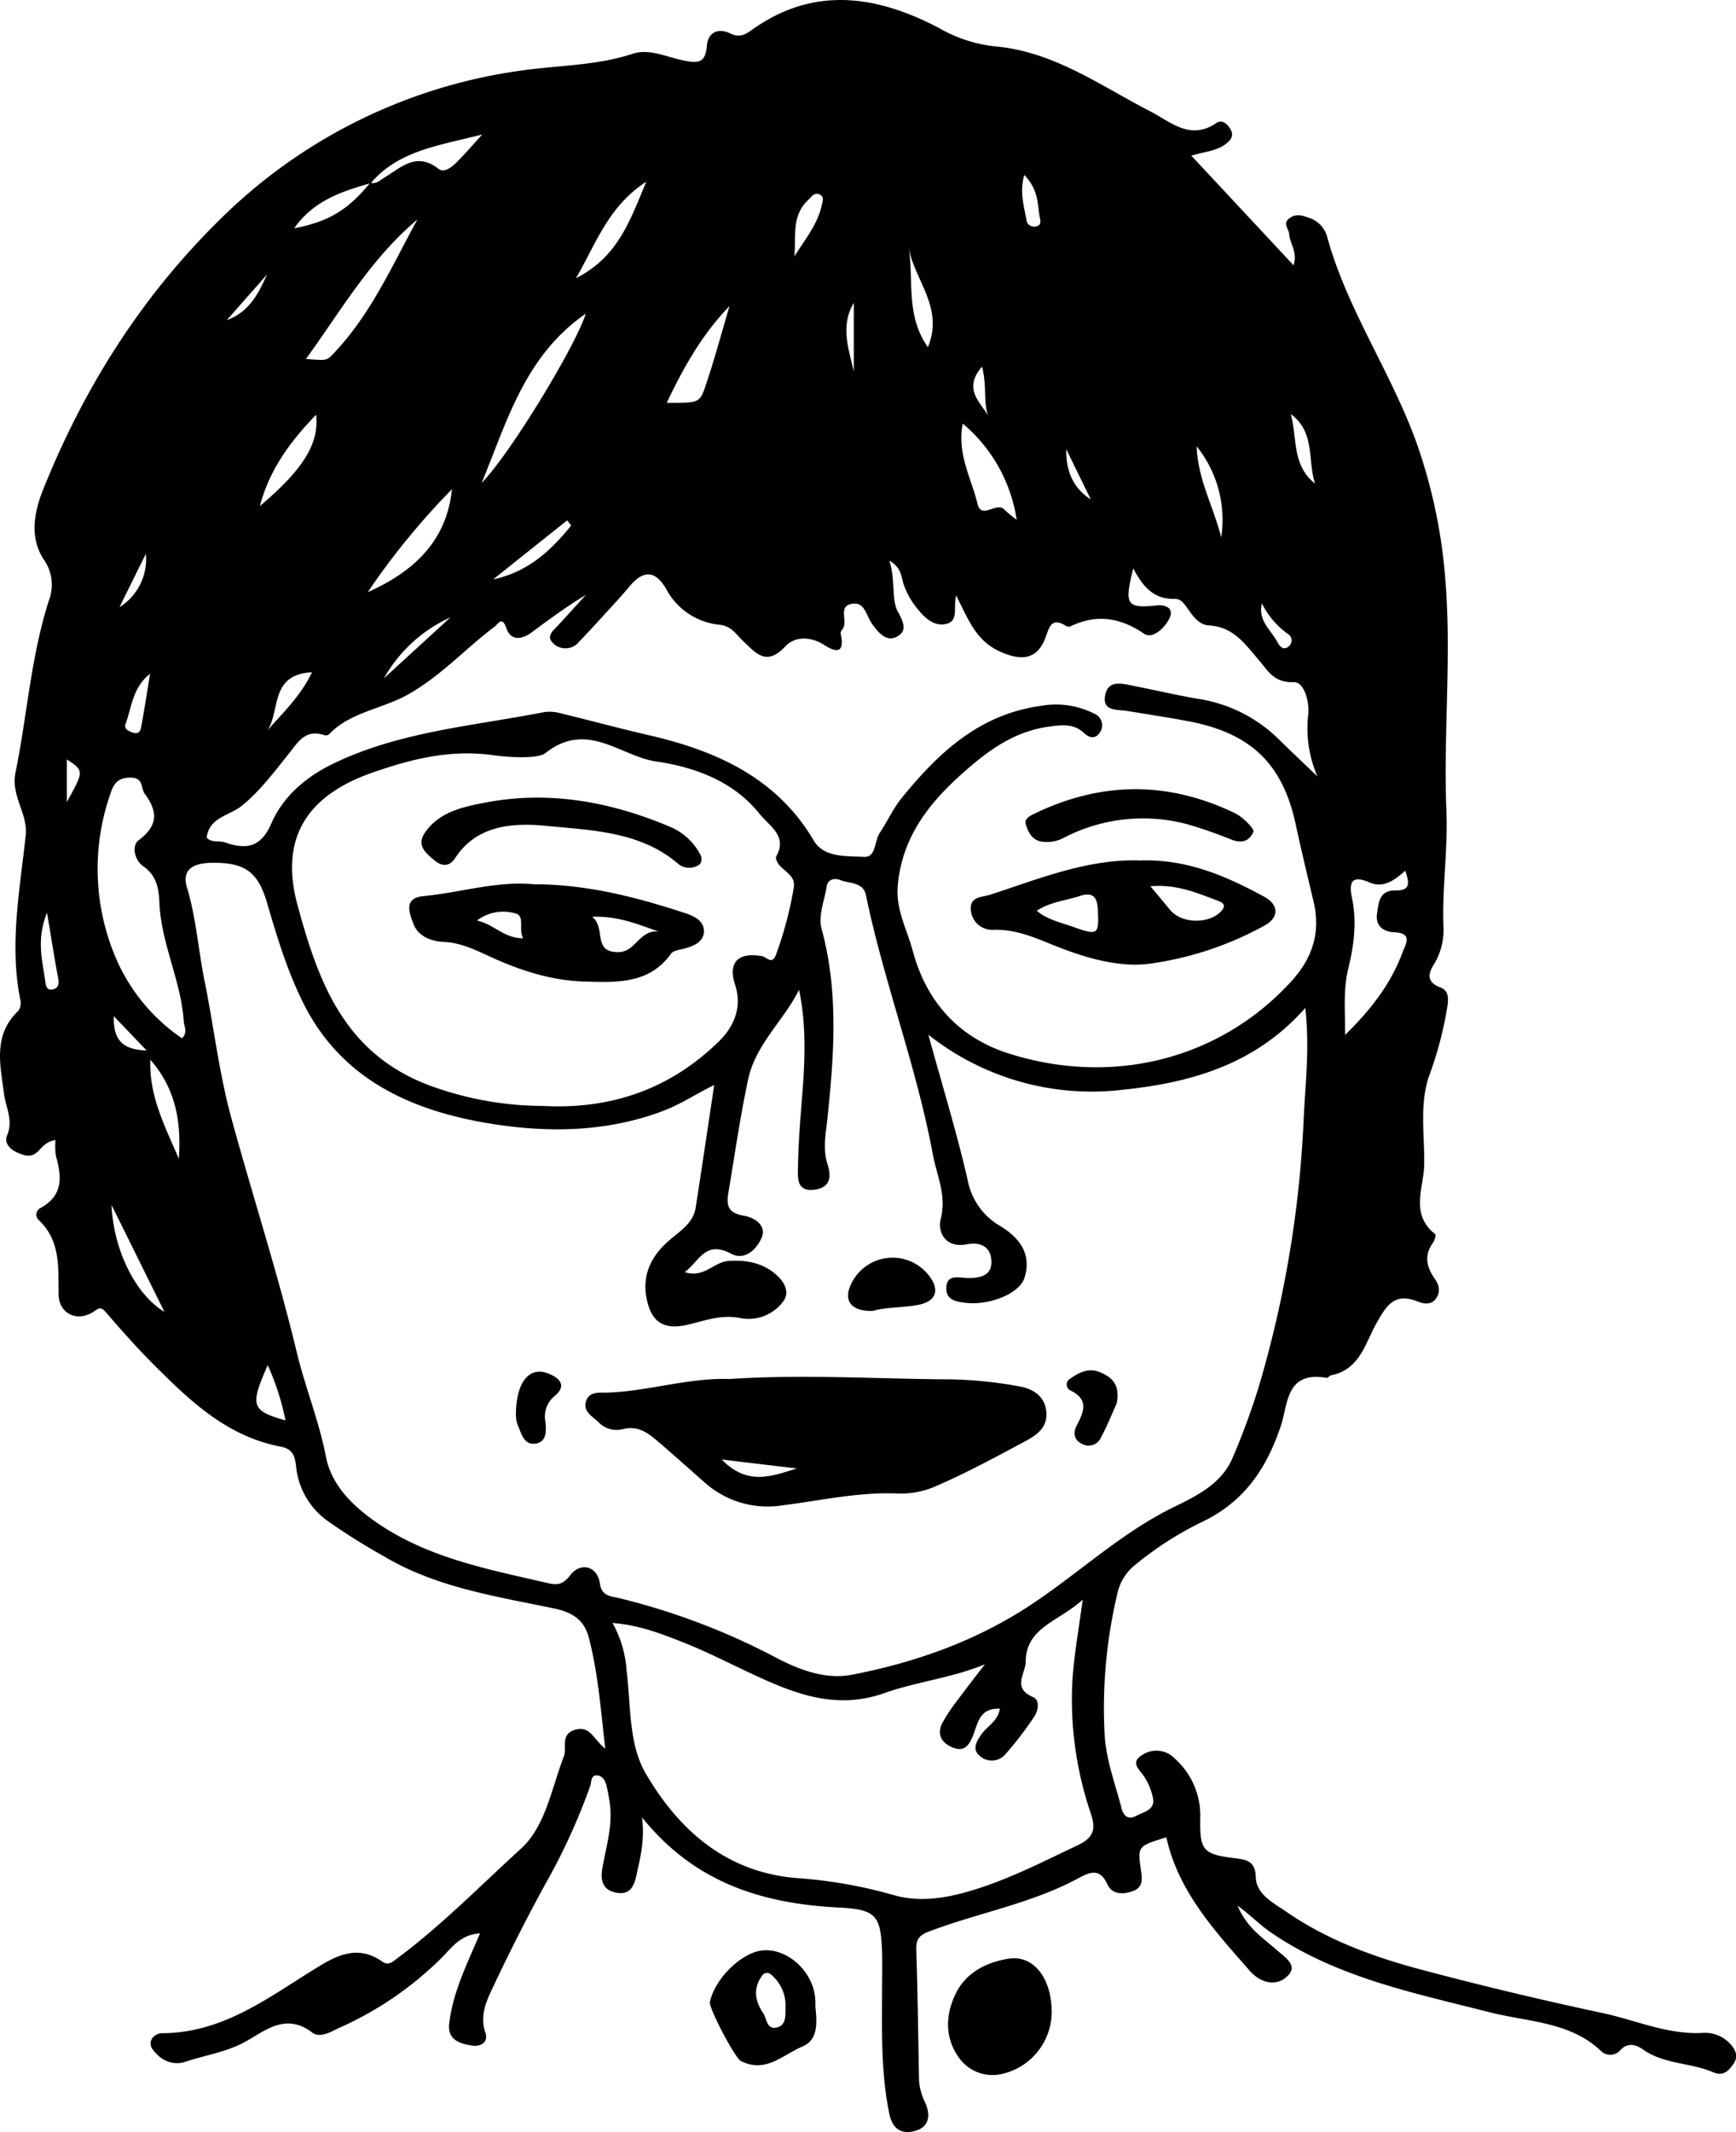 <svg xmlns="http://www.w3.org/2000/svg" viewBox="0 0 337.52 414.36"><title>Asset 46</title><g id="Layer_2" data-name="Layer 2"><g id="Layer_3" data-name="Layer 3"><path d="M10.79,221.56c-1.91.32-2.6,1.43-3.49,2.28-1.31,1.25-2.67.7-4,.12s-2.56-1.83-1.92-3.31c1.25-2.91-.27-5.44-.61-8.16C.06,207-1.42,201.14,3.59,196.42a2.79,2.79,0,0,0,.34-2.22C1.8,183.49,3.87,172.92,5,162.33c.44-4.23-2.89-7.59-2-12.13C5.3,139,6,127.52,9.56,116.53a8.47,8.47,0,0,0-1.08-7.84c-2.76-4.24-1.87-9.1-.1-13.53C16.22,75.6,27.26,57.94,42.55,42.87a103.15,103.15,0,0,1,59.1-29.2c7.15-1,14.44-.92,21.42-3.24,3.16-1,6.39.59,9.48,1.25s4.6.7,4.88-2.77c.2-2.62,2.19-3.55,4.51-2.42,1.88.92,3,.2,4.31-.73,12-8.54,24.21-6.67,36.32-.31A27.65,27.65,0,0,0,193.35,9c11.56,1,20.6,7.66,30.38,12.69,3.9,2,7.65,5.68,12.75,2.22,1.11-.75,2.13.14,2.74,1.17.7,1.19.17,2.06-.8,2.83-1.83,1.45-4.18,1.55-6.8,2.34L251.5,51.56c.84-2.5-.72-4.21-.86-6.1-.07-1-1.31-2,0-3s2.5-.61,3.69-.18a5.38,5.38,0,0,1,3.64,3.52c3.94,14.62,13,27.19,17.86,41.47A103.53,103.53,0,0,1,281,112.55c1.25,15.08-.4,30.12.22,45.19.31,7.44-.89,15-.56,22.59a12.82,12.82,0,0,1-1.92,7.16c-1.14,1.84-1.34,3.41,1.29,4.4,1.52.58,1.61,1.85,1.41,3.49a71.83,71.83,0,0,1-3.64,13.86c-1.84,5.52-.81,11.4-.9,17.1-.07,4.5-2.82,9.63,2.14,13.51.21.16-.12,1.23-.46,1.7-1.72,2.41-1.25,4.65.33,6.9.87,1.23,1.23,2.56.29,3.91s-2.51,1-3.53.59c-4.6-1.84-6.12.83-8,4.12-2.25,3.88-3.17,9.08-8.92,10.22-.29.06-.57.54-.78.5-8-1.43-7.54,5.13-8.93,9.28-2.73,8.16-7,14.72-15.31,18.7A64.78,64.78,0,0,0,220.86,304a9.75,9.75,0,0,0-3.63,5.77,95.84,95.84,0,0,0-2.44,27.7c.33,4.71,2.07,9.34,3.28,14,.33,1.25,1.14,2.34,2.82,1.44,1.48-.8,3.67-1.12,3.29-3.4a12.07,12.07,0,0,0-1.51-3.91c-.87-1.52-3.21-3-.53-4.57a4.93,4.93,0,0,1,6.22.69,14.86,14.86,0,0,1,5,11.55c-.12,6.41.5,7.11,6.95,7.89,2.22.27,3.78.7,3.84,3.64.08,3.36,3.49,5.06,6,6.77,8.22,5.68,17.6,9,27.32,11.52,11.35,3,22.81,5.72,34.23,8.16,6.28,1.35,12.48,4.17,19.2,3.84a6.62,6.62,0,0,1,5.59,2.23c1,1.13,1.53,2.4.51,3.83s-2,2.4-4,1.55c-4.38-1.87-9.53-1.51-13.61-4.43-1.19-.85-2.93-1.45-4.36.18a2.61,2.61,0,0,1-3.91,0c-6-5.56-14.15-5.51-21.5-7.38-14.8-3.78-29.87-6.77-42.69-15.62-1.94-1.34-3.5-3-6.32-5.11,1.84,4.4,5,6.31,7.61,8.62,1.67,1.48,4.31,3.05,2,5.17s-5.33,1.06-7.23-1.11c-6.85-7.81-13.95-15.51-16.22-25.95-5.63,1.73-5.58,1.72-4.94,6.41.21,1.51.5,3.25-1.47,4s-4.15.73-5.06-1.27c-1.5-3.31-3.48-2.34-5.73-1.14-9.09,4.89-19.38,6.67-29,10.32-2.14.81-2.48,1.79-2.42,3.73.27,8.38.38,16.77.53,25.16a11.39,11.39,0,0,0,1.23,4.41c1,2.31.89,4.77-2.26,5.51-2.66.62-4.18-.72-4.73-3.35-1.57-7.52-1.46-15.13-1.43-22.74,0-2.95.07-5.91,0-8.86-.26-7-1.17-8.16-8.37-8.53-14.81-.75-28-4.74-38.29-17.51.56,4.71-.41,8-1.1,11.27-.51,2.45-1.52,3.89-4.1,3.31s-2.9-2.52-2.51-4.75c.72-4.1,2-8.15,1.46-12.37a32.13,32.13,0,0,0-.66-3.63c-.21-.95-.79-1.92-1.78-2-1.35-.09-1.1,1.27-1.39,2.06a120.94,120.94,0,0,1-7.43,16.72q-5.92,10.62-11.08,21.55c-1.38,2.92-3.12,6.06-1.87,9.67.66,1.9-1,2.72-2.48,2.52-2.39-.34-4.92-1.08-4.56-4.25.7-6.07,3.43-11.54,6-17.57-3.85.21-5.54,2.85-7.54,4.82A66.46,66.46,0,0,1,66.18,394c-1.72.77-3.89,2.22-5.49,1-5.3-4-9.32-.15-13.27,1.94-3.66,1.94-7.62,2.48-11.39,3.76a5.26,5.26,0,0,1-5.38-1.34c-.83-.78-1.67-1.65-1.27-2.83a2.37,2.37,0,0,1,2.34-1.39c11.41-.13,19.88-6.51,28.84-12.09,4.06-2.53,8.6-5.52,13.82-1.79,1.2.86,2.09-.12,3-.78,8.57-6.39,16-14,23.84-21.14,4.87-4.39,6-11.79,8.41-18,.66-1.73-.78-4.25,2.15-5.16s3.62,1.86,5.9,3.67c-.9-7.78-1.41-14.78-3.21-21.62-.87-3.3-3-4.86-6.74-5.64-11.32-2.36-22.92-4.08-33-10.09a123.67,123.67,0,0,1-10.93-6.84,14.8,14.8,0,0,1-6.22-10.53c-.21-1.8-.41-3.53-3.08-4-10.35-2-17.46-8.79-24.4-15.71-3.33-3.32-6.46-6.84-9.51-10.39-1.1-1.29-1.45-.69-2.57,0-3.19,1.93-6.55.18-6.62-3.41-.1-5.1.46-10.28-3.73-14.39a1.44,1.44,0,0,1,.14-2.43c4.54-2.45,4.2-6.12,3.07-10.12A12.71,12.71,0,0,1,10.79,221.56ZM72,35.49c1.11.37,1.8-.42,2.59-.89,3.31-1.93,6.27-5.23,10.68-1.78,1,.83,2.49-.27,3.39-1.16,1.55-1.53,3-3.19,5.09-5.52-8.42,2.15-16.27,3.12-21.66,9.45C66.44,37.2,60.94,39,57.21,44.36,63.91,43.09,67.68,40.78,72,35.49Zm66.87,175.36c-3.61,1.79-6.5,3.72-9.81,5-11.24,4.27-22.89,4.35-34.42,2.4-15.17-2.57-28.3-8.77-35.51-23-3.19-6.27-5.22-13-7.17-19.65-1.79-6.19-4.31-8.05-11-7.91-3.05.06-5.72,1.09-4.61,4.77,1.8,6,2.21,12.23,3.45,18.32,1.74,8.61,2.75,17.38,5,25.85C49,232.09,54,247.34,57.73,262.94c1.63,6.76,4.32,13.26,5.64,20.18,1,5.09,4.54,8.92,9,12.17,9.91,7.17,21.56,9.5,33.18,12.15,2.12.49,3.52,1.05,5.28-1.27,2.06-2.7,5.31-1.8,5.79,1.52.37,2.55,2.08,2.5,3.65,2.87a133,133,0,0,1,30.93,11.76c4.37,2.26,9.39,4.13,14.45,3.15,13.08-2.53,25.32-7,36.34-14.64,8.74-6,16.58-13.25,26.34-18,4.52-2.2,9.3-4.59,11.38-9.66a138.8,138.8,0,0,0,5-13.58,216.1,216.1,0,0,0,8.74-51.77c.3-7,1.22-13.95.33-21.93-9.76,11.07-22.38,14.54-35.51,15.9a51.12,51.12,0,0,1-37.78-10.71c2.79,10.14,5.57,19.15,7.66,28.32a13.07,13.07,0,0,0,6.3,8.86c3.95,2.4,6.15,5.57,4.72,10.12-1,3.06-6.76,5.28-11.18,4.84-2.13-.22-4.11-.57-4-3,.11-2.67,2.5-1.87,4.12-1.85,2.55.05,4.77-.5,4.64-3.34-.11-2.64-2-3.74-4.77-3.21-4.28.83-5.71-2.51-5.09-4.89,1.2-4.61-.76-8.46-1.53-12.61-3.16-17.06-9.48-33.37-13-50.35-.54-2.61-3.22-2.21-5-2.94-.92-.38-2.39-.3-2.63,1.23-.43,2.75-1.7,5.73-1,8.22,3.35,12.27,2.43,24.56,1.14,36.92-.3,2.88-.94,5.8,0,8.79.67,2.09.88,4.5-2.39,5-3.69.53-3.35-2.32-3.33-4.27.06-4.65.44-9.3.81-13.94.55-6.84.84-13.67-.6-20.62-3,6-8.43,10.57-9.9,17.39-1.56,7.3-2.6,14.66-3.84,22-.45,2.64,0,4,3,4.52,2.16.36,4.37,1.92,3.52,4.12s-3.26,4.74-6,3.26c-5-2.68-6.17,1.44-9,3.58,3.72,1.25,5.63-2,8.52-2.17,3.74-.27,7.08.49,9.68,3.08,1.21,1.2,2.18,3,1,4.69a8.37,8.37,0,0,1-8.55,3.3c-3.77-.69-6.85.58-10.21,1.35-4.45,1-6.81-.5-7.77-4.68-1.13-4.94.77-8.81,4.6-12,2.07-1.72,4.41-3.25,4.85-6.13C136.47,226.89,137.62,219.11,138.86,210.85Zm81.47-100.41c-1.8,7.21-1.3,7.82,4.64,7.22a3.22,3.22,0,0,1,2.22.48c.78.7.4,1.7-.11,2.54-1.06,1.75-3.14,3.5-4.65,2.48-4.66-3.15-9.21-3.89-14.31-1.43a1.17,1.17,0,0,1-.94-.12c-2.59-1.6-3.11,0-3.81,2-1.56,4.5-4.58,5-9,3-4.81-2.2-6.18-6.48-8.5-10.9-.55,2.36.53,4.92-1.84,5.53s-4.25-1.14-5.64-2.9a15.21,15.21,0,0,1-2.74-4.86c-.44-1.39-.44-3.27-2.75-4.51,1.21,3.65.38,7.6,1.64,9.87s1.72,3.77,0,4.79c-2.18,1.32-3.79-.71-5-2.4s-1.4-4.43-4.09-3.85-.32,3.65-1.83,5.11a1.07,1.07,0,0,0-.14.87c.67,3.24-.56,3.72-3.22,2s-5.75-1.73-7.62.29c-3.71,4-5.85,1.11-8.2-1.1-1.37-1.28-2.22-2.87-4.52-3.13a13.18,13.18,0,0,1-10.35-6.85c-2.15-3.76-4.45-3.85-7.17-.63-.71.84-1.42,1.68-2.16,2.5-2.56,2.78-5.08,5.6-7.7,8.32a3.37,3.37,0,0,1-4.81.43c-1.84-1.54-.09-2.7.93-3.83l5.23-5.73c-3.73,2.22-7.1,4.74-10.49,7.24-2,1.49-4.15,1.72-5-.87-.8-2.33-1.6-.7-2.19-.26-5.67,4.26-10.33,9.48-16.76,13.16-5.07,2.9-11.39,3.45-15.53,7.85a1.14,1.14,0,0,1-.94.1c-3.71-1.17-5.06,1.42-6.87,3.67-2.87,3.56-5.65,7.34-9.21,10.15-2.42,1.9-6.23,2.17-6.73,6.11.95,1.09,2.4.53,3.57.94,4.14,1.44,6.95,1,9-3.68,2.17-5,6.39-8.83,11.62-11.42,13-6.44,27.51-7.5,41.53-10.24a8.19,8.19,0,0,1,3.35.31c5.63,1.36,11.22,2.88,16.86,4.18,13.31,3.06,24.94,8.36,32.08,20.45,2,3.42,6.33,3,9.7,3.21,2.5.18,2.07-3.06,3.15-4.66,1.48-2.21,2.58-4.7,4.25-6.76,7.09-8.7,15-16.3,27.21-17.95a16.48,16.48,0,0,1,10.26,1.54,2.43,2.43,0,0,1,1.11,3.6c-.81,1.32-2,1.24-3.18.1-2-1.86-4.39-1.5-6.86-1.17-5.7.79-10.3,3.66-14.47,7.14-7.54,6.3-13.81,13.21-14.8,23.57-.46,4.84,1.75,8.55,2.88,12.78,2.67,10,9,17,18.85,20.07,20.08,6.32,40.91,1.1,54.77-14.07,4.18-4.58,5.73-9.59,4.33-15.49-1.18-5-2.39-10-3.47-15-2.53-11.77-8.67-17.74-20.85-20.06-4-.75-7.93-1.34-11.9-2-2-.32-4.87.11-4.31-3s3.28-2.33,5.52-1.88c4.26.84,8.5,1.85,12.79,2.56a28.42,28.42,0,0,1,15.55,7.92c2.45,2.4,4.94,4.75,7.42,7.12a23.45,23.45,0,0,1-1.77-12.18c.21-2.33-.8-6.21-2.83-6.14-3.9.15-5.05-2.28-6.79-4.28-2.67-3.09-4.89-6.48-9.76-6.75-1.81-.1-3-1.73-4-3.15-.66-.91-1.29-2-2.53-2C224.56,116.51,222.31,114.31,220.33,110.44ZM105.5,214.93c13.49.74,24.95-3.4,34.31-12.58,3.05-3,4.49-6.77,3.1-11s.52-6.36,5.23-5.53c.88.16,1.93,1.73,2.7-.2a72.83,72.83,0,0,0,3.47-13c.47-2.36-1.66-3.13-2.81-4.52-.37-.44-.78-1.3-.58-1.66,2.23-4-1.32-5.88-3.22-8.24-5-6.3-12.46-9.09-20.07-10.2-7-1-13.46-8.08-21.6-1.63-1.44,1.14-7.1.83-10.12.4-8.45-1.18-16,.77-23.52,3.39-13,4.53-18,13-14.55,25.72,4,14.74,9,29,26,35.19A64.34,64.34,0,0,0,105.5,214.93Zm88.9,117.14c-3.91-.15-4.23,2.66-5.14,5-.69,1.8-1.63,3.66-4.19,2.48-2.25-1-3-2.78-1.69-5a32.82,32.82,0,0,1,2.05-3.16c2-2.67,4-5.3,6.06-7.94-6.45,2.66-13.27,3.37-19.54,5.59-8.81,3.13-16.46.51-24.17-3-5.1-2.32-10.07-4.95-15.3-7-4-1.55-8.15-3.2-13.39-3.63a22,22,0,0,1,2.74,9.27c.83,6.75.36,14.25,3.72,20C131.88,355.47,141,363.89,155,365a91.25,91.25,0,0,1,18.55,3.24c4.78,1.42,9.56.8,14.32-.53,7.65-2.14,14.59-5.75,21.68-9.11,3.24-1.54,3.51-3.26,2.51-6.22a68.77,68.77,0,0,1-3.64-23.74c.13-5.6,1.2-11.1,2.08-17.74-4.7,4.25-11,5.37-11.08,12,0,2.38-2.74,5.12,1.43,6.92,1.39.6,1,2.64.22,3.81a66.89,66.89,0,0,1-5.74,7.46,3.47,3.47,0,0,1-4.84.16c-1.51-1.24-.68-2.74.28-4.14C191.87,335.49,194,334.55,194.4,332.07ZM35.4,201.8c1.14-1.25.4-2.28.33-3.29-.51-7.85-4.37-15.06-4.73-22.93-.13-2.82-.45-5.37-3.23-7.3-1.54-1.07-2.28-3.9-.8-5,3.81-2.86,3.72-5.57,1.18-9-.83-1.11-.17-3.11-2.68-3.15s-3.35,1.11-4,3.12a44.13,44.13,0,0,0,1.39,32.7A36.14,36.14,0,0,0,35.4,201.8Zm237.81-32.58c-2.15,1.92-4.26,3.45-7,2.26-3.78-1.66-3.88.51-3.36,3,1,4.67.37,9.28-.71,13.76-1,4.08-.61,8-.62,12.88,5.34-5.19,9-10.2,11.2-16.11.55-1.48,2.07-3.68-1.68-3.83-2.08-.09-3.69-1.27-3.31-3.67.33-2.1.39-4.51,3.64-4.46C274.3,173.09,274,171.54,273.21,169.22ZM93.64,93.86c5.58-5.68,18.29-26.65,20.25-32.9C102,69.18,98.6,81.91,93.64,93.86ZM59.48,69.77c3.83.25,4,.38,5.16-.85,7.4-7.67,11.54-17.2,16.52-26.27C72.06,50.3,66.33,60.32,59.48,69.77ZM197.66,101a30.24,30.24,0,0,0-10.48-18.68c-1.15,5.94,1.69,10.65,2.87,15.59.76,3.18,3.76-.53,5.26,1.16A23.27,23.27,0,0,0,197.66,101ZM71.5,115.08c9-4,15.37-10,16.37-20A142,142,0,0,0,71.5,115.08Zm58.13-36.79c6,0,6.38.07,7.42-2.94,1.8-5.23,3.21-10.58,4.79-15.88C136.45,65.05,132.86,71.49,129.63,78.29Zm-3.95-43c-7.49,4.9-9.75,12-13.7,18.78C120.21,49.89,122.48,42.84,125.68,35.25ZM50.52,98.36c8.39-7.1,11.58-12.13,10.93-17.75C56.34,85.91,52.42,91.25,50.52,98.36ZM21.68,234.19c.41,8.93,4.76,17.46,10.29,20.76C28.29,247.53,25,240.86,21.68,234.19Zm155-186c1,6.27-.64,13.08,3.72,19.28C183.6,59.86,177.8,54.47,176.69,48.2ZM29.23,205.94c-.26,6.87,2.64,12.56,5.54,19.25C35.29,217.58,34,211.44,29.23,205.94ZM232.67,86.75c.16,6.25,3.26,11.76,4.77,17.67A22.84,22.84,0,0,0,232.67,86.75ZM111.05,102.13l-.78-1L95.89,112.59C102.66,111.17,107.12,107,111.05,102.13Zm-59,163.18c-3.5,7.94-3.18,8.85,3.46,10.74A49.15,49.15,0,0,0,52.05,265.31ZM154.45,49.82c2-3.19,4.44-6.11,5.29-9.81.17-.75.56-1.66-.24-2.14-1.09-.66-1.69.34-2.37,1C153.85,41.9,154.79,46,154.45,49.82ZM60.66,130.65c-8.28.44-6.08,7.44-8.67,11.3C55.05,138.48,58.45,135.27,60.66,130.65ZM255.69,94c-1.52-4.47.11-10-4.74-13.52C252.27,85.05,251.09,90.35,255.69,94ZM9.14,177.36c-2.13,5.32-.88,9.36-.33,13.4.1.76.25,1.71,1.31,1.55s1.44-.89,1.22-2.05C10.6,186.38,10,182.48,9.14,177.36Zm20-46.38c-3.35,2.62-3.51,6.4-4.74,9.76-.33.91.55,1.33,1.34,1.61,1.44.51,1.62-.52,1.78-1.43C28.12,137.61,28.63,134.29,29.17,131Zm58.44-11a28.2,28.2,0,0,0-12.93,11.84ZM199.15,34c-1,3.43,0,6.15.43,8.86A1.49,1.49,0,0,0,201.41,44c1.13-.17.88-1.11.74-1.81C201.67,39.68,202,37,199.15,34ZM166,72.2V58.86C163.33,63.37,165,67.78,166,72.2ZM28.36,107.63,23.23,118A11,11,0,0,0,28.36,107.63Zm217,9.62c-.86,3.33,1.74,5.16,3,7.54.38.74,1.15,1.76,2.19.83a1.47,1.47,0,0,0-.14-2.41A15.91,15.91,0,0,1,245.34,117.25ZM192.09,80.69c-.93-2.65-.18-5.71-1.16-9.43C187.27,75.47,190.38,78,192.09,80.69ZM13,155.86c3.35-6.05,3.35-6.05,0-8.28ZM28.5,204.15l-6.38-6.67C22,202.16,23.86,204,28.5,204.15ZM44.09,62.22c4.35-1.57,6.15-5.16,7.82-8.86ZM207.3,87.28c-.06,3.74,1,7.37,4.78,9.78Q209.68,92.17,207.3,87.28Z"/><path d="M204.47,391.32a12.4,12.4,0,0,1-9.63,11.73,8,8,0,0,1-8.48-3.27c-2.73-3.87-2.53-8.35-.5-12.43s6.08-6.06,10.32-6.7C201.12,379.9,204.59,384.77,204.47,391.32Z"/><path d="M158.53,390.05c.46,3.91.2,6.54-2.55,7.69-3.77,1.58-7.12,5.27-11.95,2.79-1.15-.59-6.27-10.31-6-11.47.95-4.49,6.06-9.54,10.13-10,4.59-.5,9.43,3.53,10.25,8.61A13.17,13.17,0,0,1,158.53,390.05Zm-5.81.2a7.86,7.86,0,0,0-2.91-6.59,1.14,1.14,0,0,0-1.67.34c-1.76,2.45-1.36,4.84.23,7.23.73,1.1.67,3.2,2.57,2.82S152.72,391.79,152.72,390.25Z"/><path d="M141.87,268c14.36-.95,28.72,0,43.07.07a81.76,81.76,0,0,1,13.32,1.38c2.53.45,4.86,1.84,5.16,4.84s-1.6,4.46-4,5.76c-5.84,3.12-11.63,6.28-17.75,8.9a16.85,16.85,0,0,1-7.51,1.29c-7.5-.26-14.78,1.41-22.14,2.33A18.35,18.35,0,0,1,136.88,288c-3.09-2.72-6.15-5.47-9.28-8.13-1.84-1.57-3.82-2.87-6.54-2.11a4.9,4.9,0,0,1-4.82-1.5c-1.09-1-2.82-1.89-2.34-3.79.53-2.07,2.51-1.79,4-1.82C126,270.41,133.75,267.73,141.87,268Zm13,17.38-14.54-1.73C145.42,288.9,150.2,286.79,154.89,285.41Z"/><path d="M169.67,254.78c-4.32.08-5.79-2.1-4.1-5.42a8.91,8.91,0,0,1,14.83-1.72c2.45,2.92,1.74,5.37-2.13,6C175.29,254.19,172.18,254,169.67,254.78Z"/><path d="M217.13,272.69c-.75,1.66-1.78,4.25-3.08,6.7a2.63,2.63,0,0,1-3.7,1.21c-1.62-.81-1.73-2.19-1-3.59,1.34-2.58,2.44-5-1.22-6.78a1.28,1.28,0,0,1,0-2.32c1.75-1.27,3.66-2.14,5.83-1.19S217.8,269,217.13,272.69Z"/><path d="M100.31,274.54c.15-6.15,2.7-9,6.24-7.62,2.46.93,3.61,2.46,1.28,4.4a5.05,5.05,0,0,0-1.79,4.93c.17,1.72.31,3.88-1.78,4.28-2.43.48-2.87-2-3.61-3.58A6.17,6.17,0,0,1,100.31,274.54Z"/><path d="M221.72,167.23c9-.31,16.61,3,24,7,3,1.61,3,4.1.08,5.68a64.41,64.41,0,0,1-22.28,7.38c-5.62.75-11.8-.93-17.42-3.1-4.13-1.59-8.1-3.61-12.84-3.49a4.16,4.16,0,0,1-4.46-3.52c-.5-3,2.15-2.8,3.69-3.29C202.07,170.78,211.5,166.87,221.72,167.23Zm1.94,5c1.61,1.93,2.72,3.25,3.81,4.58,2.25,2.75,7.64,2.83,10,.23,1.09-1.22.14-1.66-.71-2C232.74,173.55,228.78,171.79,223.66,172.24ZM201.58,177c2,1.71,4.59,2.26,7,3.11,4.95,1.76,5.11,1.56,4.86-3.37-.12-2.46-1-3.45-3.58-2.59S204.14,175.28,201.58,177Z"/><path d="M243.72,161.58c-.76,1.85-2.17,2.37-4.18,1.64a88.94,88.94,0,0,0-8.58-3,33.37,33.37,0,0,0-23.9,2.48,7.09,7.09,0,0,1-4.62.85c-1.83-.33-2.57-1.92-3-3.32-.38-1.21,1-1.77,2-2.25,12.84-6.11,25.69-6.16,38.54,0C241.53,158.69,243.69,160.84,243.72,161.58Z"/><path d="M103.73,171.85c10.37,0,20,2.5,29.52,5.62,2,.66,3.77,1.67,3.6,3.77-.16,1.84-2,2.64-3.8,3.11-.9.24-2.15.37-2.59,1-4.26,6-10.84,5.58-17,5.4-6.49-.2-12.68-2.28-18.55-5-2.76-1.28-5.48-2.55-8.68-2.7-2.5-.12-4.95-1.12-5.85-3.51-.76-2-2-5,1.9-5.38C89.52,173.47,96.57,171.17,103.73,171.85Zm11.4,6.32c2.8,2.22-.08,7,5.22,6.86,3.23-.07,4-4.36,7.68-4C124.06,179.67,120.34,178,115.13,178.17Zm-13.41,4.18c-1-1.71.44-4.32-1.5-4.83a8.41,8.41,0,0,0-7.49,1.38C96.12,179.64,97.86,182.33,101.72,182.35Z"/><path d="M136.32,166.4c.13.83.06,1.44-.6,1.78A3.37,3.37,0,0,1,132,168c-7.41-6.46-17-6.63-25.94-7.51-6.37-.62-13.42-.13-17.57,6.28-1.2,1.86-2.79,1.5-4.07.4-1.64-1.39-3.54-2.87-1.74-5.45,2.82-4,7.47-4.94,11.76-5.76,12.44-2.36,24.42-.11,35.9,4.75A11.78,11.78,0,0,1,136.32,166.4Z"/></g></g></svg>